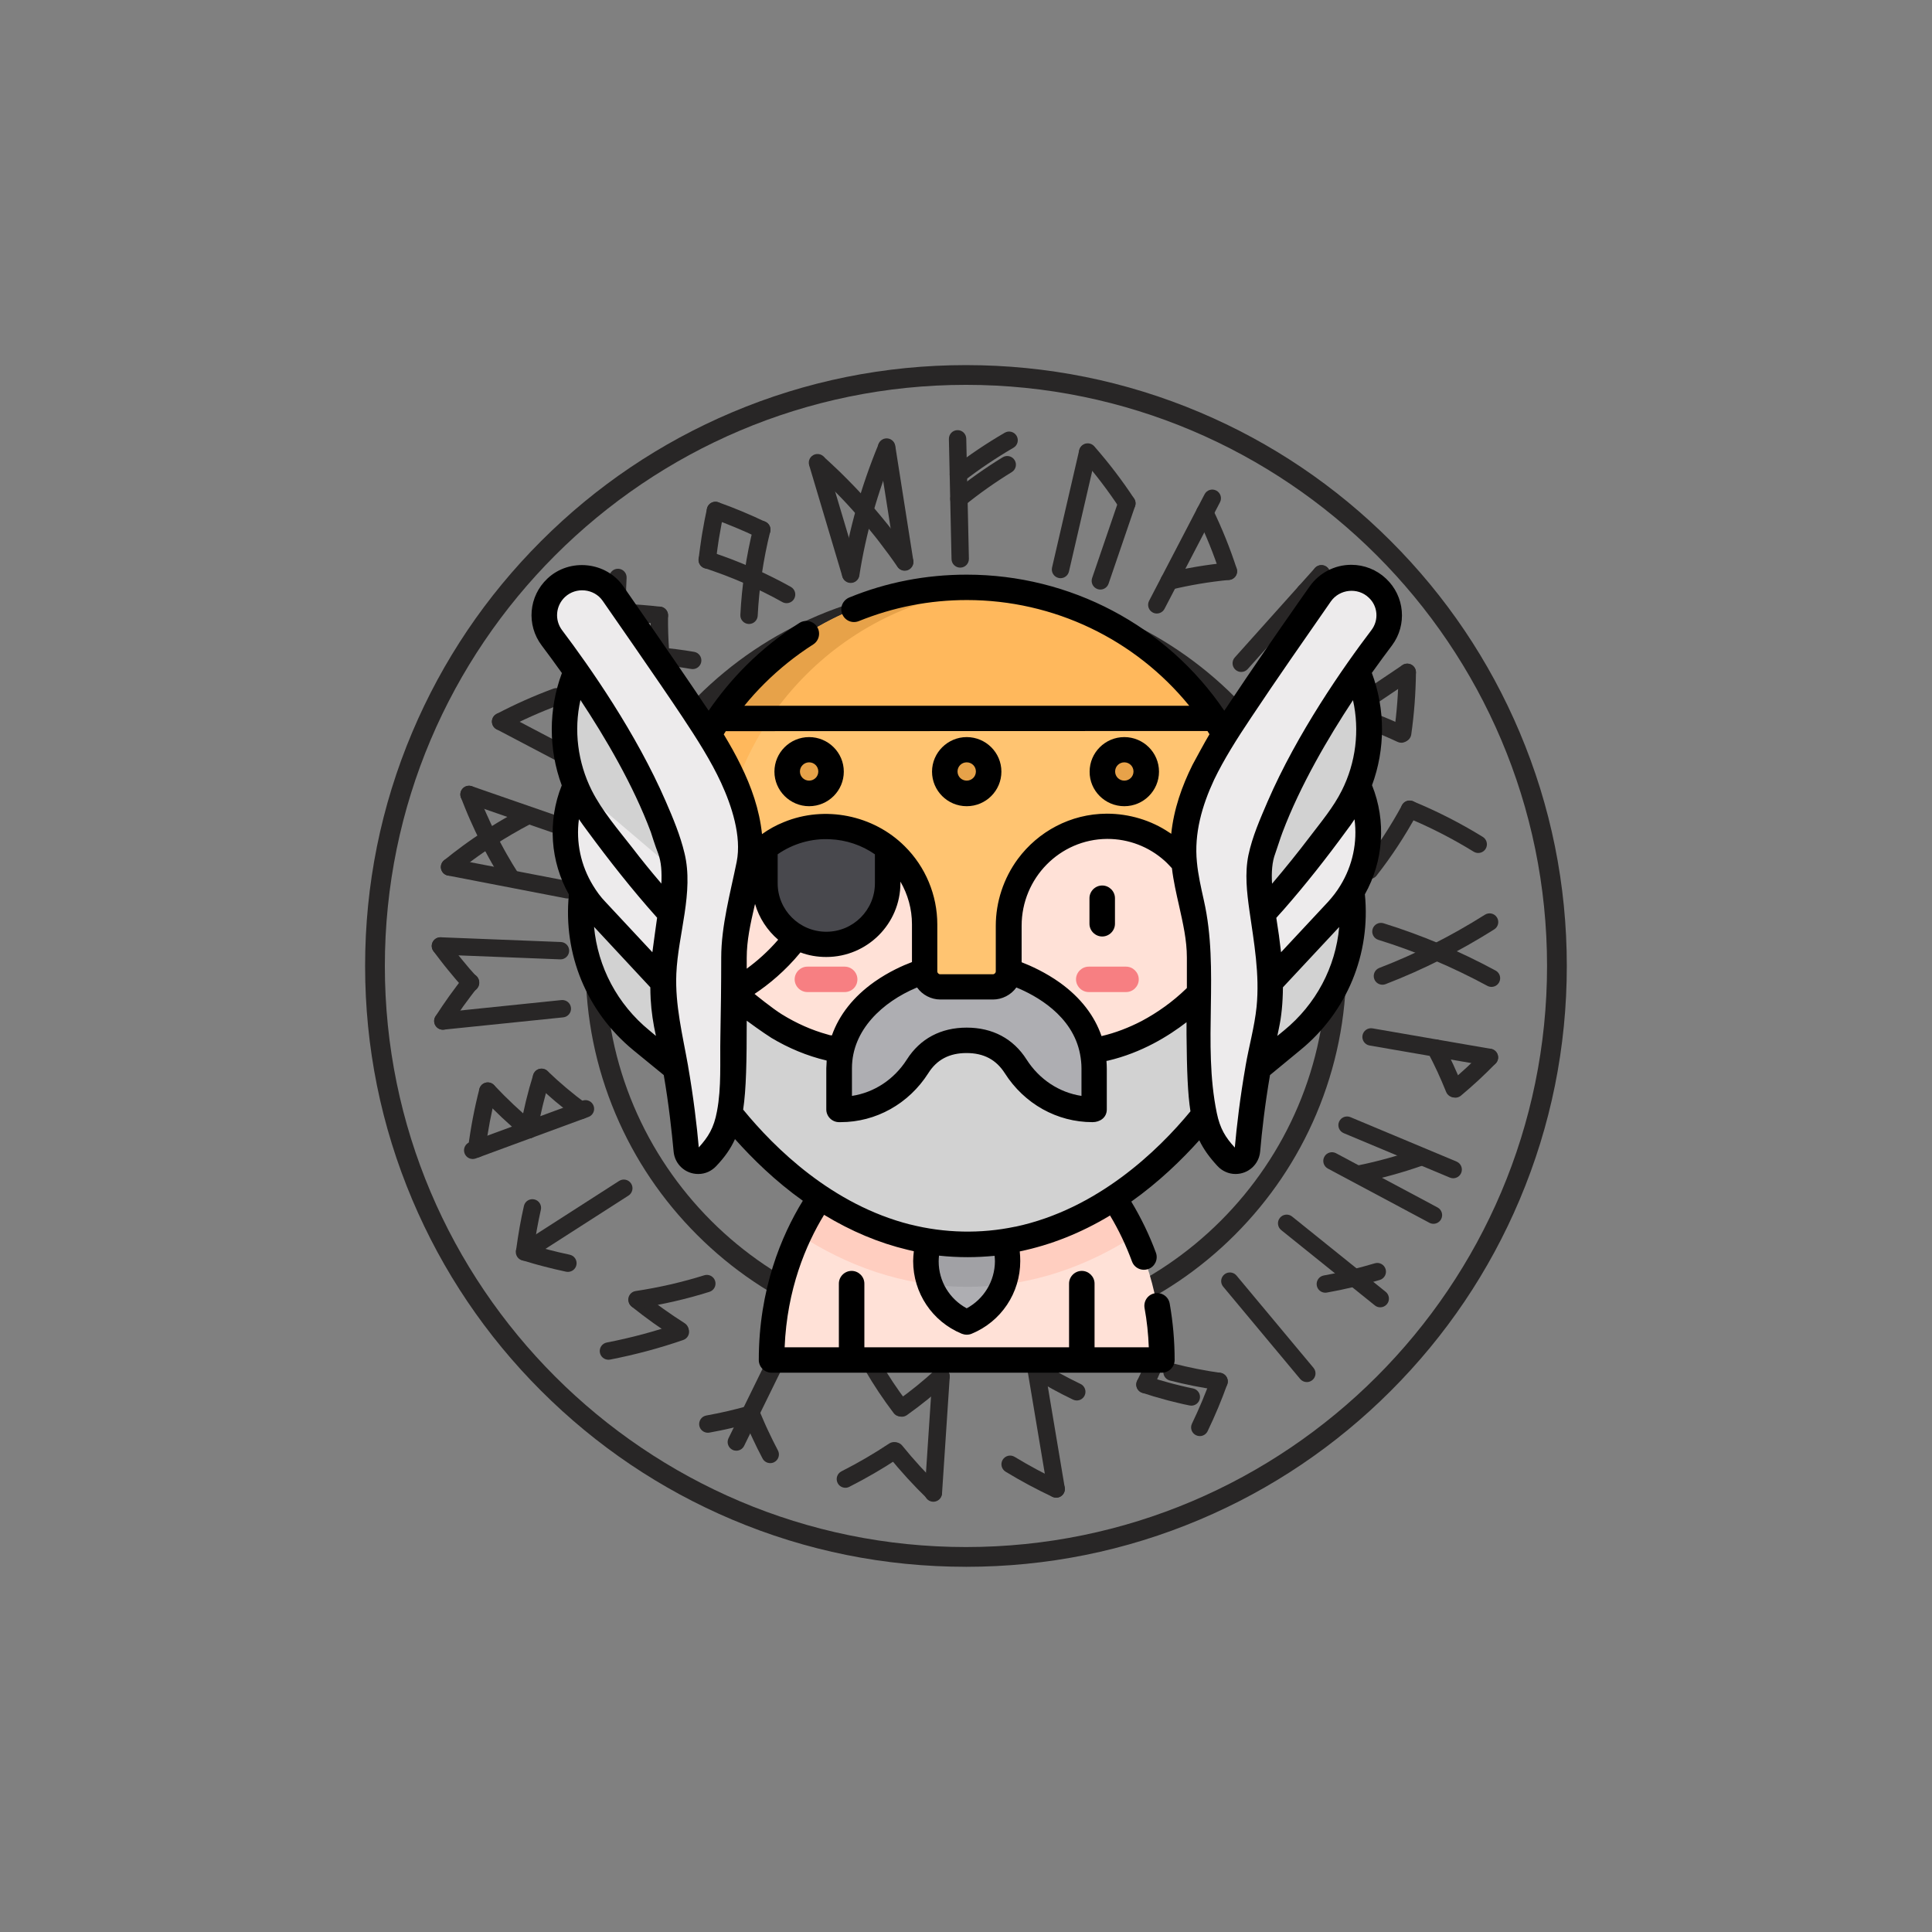 <svg xmlns="http://www.w3.org/2000/svg" xmlns:xlink="http://www.w3.org/1999/xlink" width="500" zoomAndPan="magnify" viewBox="0 0 375 375" height="500" preserveAspectRatio="xMidYMid meet" version="1.0"><rect x="0" y="0" width="375" height="375" fill="#808080" stroke="none"/><defs><clipPath id="fcbbeca427"><path d="M 70.867 70.867 L 304.117 70.867 L 304.117 304.117 L 70.867 304.117 Z M 70.867 70.867 " clip-rule="nonzero"/></clipPath><clipPath id="022a3f40b1"><path d="M 103 109 L 273 109 L 273 266.469 L 103 266.469 Z M 103 109 " clip-rule="nonzero"/></clipPath></defs><path fill="#282626" d="M 187.492 261.301 C 177.527 261.301 167.859 259.352 158.758 255.5 C 149.969 251.781 142.074 246.461 135.297 239.684 C 128.52 232.902 123.195 225.012 119.48 216.223 C 115.629 207.121 113.676 197.453 113.676 187.488 C 113.676 177.523 115.629 167.859 119.48 158.758 C 123.195 149.969 128.52 142.074 135.297 135.297 C 142.074 128.516 149.969 123.195 158.758 119.477 C 167.859 115.629 177.527 113.676 187.492 113.676 C 197.453 113.676 207.121 115.629 216.223 119.477 C 225.012 123.195 232.906 128.516 239.684 135.297 C 246.461 142.074 251.785 149.965 255.504 158.758 C 259.352 167.859 261.305 177.523 261.305 187.488 C 261.305 197.453 259.352 207.121 255.504 216.223 C 251.785 225.012 246.461 232.902 239.684 239.684 C 232.906 246.461 225.012 251.781 216.223 255.5 C 207.121 259.352 197.453 261.301 187.492 261.301 Z M 187.492 117.508 C 148.902 117.508 117.512 148.902 117.512 187.488 C 117.512 226.074 148.902 257.469 187.492 257.469 C 226.078 257.469 257.469 226.078 257.469 187.488 C 257.469 148.902 226.078 117.508 187.492 117.508 Z M 187.492 117.508 " fill-opacity="1" fill-rule="nonzero"/><g clip-path="url(#fcbbeca427)"><path fill="#282626" d="M 187.492 304.113 C 171.746 304.113 156.473 301.031 142.094 294.949 C 128.207 289.074 115.734 280.664 105.023 269.953 C 94.312 259.246 85.906 246.773 80.031 232.883 C 73.949 218.508 70.867 203.234 70.867 187.492 C 70.867 171.746 73.949 156.473 80.031 142.094 C 85.906 128.207 94.316 115.734 105.027 105.023 C 115.734 94.312 128.207 85.906 142.098 80.031 C 156.473 73.949 171.746 70.867 187.492 70.867 C 203.234 70.867 218.508 73.949 232.887 80.031 C 246.773 85.906 259.246 94.316 269.957 105.027 C 280.668 115.734 289.074 128.207 294.949 142.098 C 301.031 156.477 304.117 171.75 304.117 187.492 C 304.117 203.234 301.031 218.508 294.949 232.887 C 289.074 246.777 280.668 259.246 269.957 269.957 C 259.246 280.668 246.773 289.078 232.887 294.949 C 218.508 301.031 203.234 304.117 187.492 304.117 Z M 187.492 74.699 C 125.297 74.699 74.699 125.297 74.699 187.492 C 74.699 249.684 125.297 300.281 187.492 300.281 C 249.684 300.281 300.281 249.684 300.281 187.492 C 300.281 125.297 249.684 74.699 187.492 74.699 Z M 187.492 74.699 " fill-opacity="1" fill-rule="nonzero"/></g><path fill="#282626" d="M 165.105 113.078 C 164.379 113.078 163.711 112.605 163.492 111.875 L 157.055 90.289 C 156.789 89.398 157.297 88.461 158.188 88.191 C 159.082 87.926 160.02 88.434 160.285 89.328 L 166.723 110.91 C 166.988 111.805 166.48 112.742 165.59 113.008 C 165.43 113.055 165.266 113.078 165.105 113.078 Z M 165.105 113.078 " fill-opacity="1" fill-rule="nonzero"/><path fill="#282626" d="M 175.609 110.781 C 175.074 110.781 174.543 110.523 174.215 110.043 C 173.133 108.457 171.941 106.828 170.574 105.062 L 170.098 104.449 L 169.613 103.844 C 169.297 103.449 168.965 103.043 168.629 102.637 C 168.297 102.234 167.957 101.828 167.621 101.434 L 167.113 100.836 L 166.594 100.246 C 165.906 99.465 165.195 98.676 164.477 97.902 L 163.934 97.32 L 163.387 96.746 C 163.023 96.371 162.648 95.984 162.277 95.609 C 161.902 95.23 161.52 94.848 161.141 94.473 L 160.566 93.91 L 159.988 93.355 C 159.219 92.625 158.422 91.887 157.617 91.16 C 156.926 90.535 156.875 89.469 157.496 88.777 C 158.121 88.086 159.188 88.035 159.879 88.66 C 160.703 89.402 161.52 90.164 162.316 90.918 L 162.906 91.484 C 162.906 91.484 162.918 91.492 162.922 91.496 L 163.504 92.07 C 163.898 92.457 164.289 92.848 164.672 93.238 C 165.055 93.625 165.441 94.02 165.816 94.41 L 166.375 94.996 C 166.375 94.996 166.387 95.008 166.391 95.012 L 166.941 95.602 C 167.684 96.402 168.418 97.215 169.125 98.02 L 169.652 98.621 C 169.652 98.621 169.664 98.633 169.668 98.637 L 170.188 99.246 C 170.535 99.66 170.887 100.078 171.227 100.488 C 171.57 100.906 171.914 101.324 172.242 101.734 L 172.734 102.355 C 172.734 102.355 172.742 102.363 172.746 102.367 L 173.234 102.992 C 174.645 104.816 175.875 106.5 176.996 108.141 C 177.523 108.91 177.324 109.961 176.555 110.484 C 176.266 110.684 175.934 110.777 175.605 110.777 Z M 175.609 110.781 " fill-opacity="1" fill-rule="nonzero"/><path fill="#282626" d="M 175.598 110.707 C 174.781 110.707 174.062 110.113 173.934 109.281 L 170.434 87.035 C 170.289 86.113 170.918 85.25 171.84 85.105 C 172.758 84.965 173.621 85.59 173.766 86.512 L 177.266 108.758 C 177.41 109.68 176.781 110.543 175.859 110.688 C 175.77 110.699 175.684 110.707 175.598 110.707 Z M 175.598 110.707 " fill-opacity="1" fill-rule="nonzero"/><path fill="#282626" d="M 165.133 113.148 C 165.043 113.148 164.957 113.145 164.867 113.129 C 163.949 112.984 163.32 112.125 163.461 111.203 C 164.777 102.789 167.148 94.395 170.512 86.25 C 170.867 85.391 171.852 84.98 172.715 85.336 C 173.574 85.691 173.984 86.68 173.629 87.539 C 170.367 95.438 168.066 103.57 166.797 111.723 C 166.664 112.555 165.949 113.148 165.133 113.148 Z M 165.133 113.148 " fill-opacity="1" fill-rule="nonzero"/><path fill="#282626" d="M 117.809 152.602 C 117.543 152.602 117.273 152.539 117.023 152.406 L 96.383 141.555 C 95.562 141.121 95.242 140.102 95.676 139.277 C 96.109 138.453 97.129 138.137 97.953 138.566 L 118.594 149.422 C 119.418 149.855 119.734 150.875 119.301 151.699 C 119 152.273 118.414 152.602 117.809 152.602 Z M 117.809 152.602 " fill-opacity="1" fill-rule="nonzero"/><path fill="#282626" d="M 97.172 141.75 C 96.562 141.75 95.977 141.422 95.676 140.844 C 95.242 140.02 95.562 139.004 96.387 138.57 C 99.984 136.684 103.699 135.031 107.43 133.656 C 108.301 133.336 109.273 133.781 109.594 134.656 C 109.914 135.527 109.469 136.5 108.594 136.82 C 105 138.145 101.422 139.738 97.953 141.555 C 97.703 141.688 97.438 141.75 97.172 141.75 Z M 97.172 141.75 " fill-opacity="1" fill-rule="nonzero"/><path fill="#282626" d="M 85.953 199.863 C 85.098 199.863 84.367 199.215 84.277 198.348 C 84.18 197.422 84.855 196.594 85.781 196.5 L 108.977 194.113 C 109.906 194.02 110.734 194.691 110.828 195.617 C 110.922 196.543 110.25 197.371 109.324 197.469 L 86.125 199.852 C 86.066 199.859 86.008 199.863 85.949 199.863 Z M 85.953 199.863 " fill-opacity="1" fill-rule="nonzero"/><path fill="#282626" d="M 85.953 199.863 C 85.645 199.863 85.332 199.777 85.051 199.602 C 84.266 199.102 84.031 198.062 84.527 197.273 C 85.375 195.938 86.27 194.652 87.188 193.348 C 87.191 193.34 87.195 193.336 87.199 193.332 C 87.699 192.637 88.203 191.961 88.586 191.449 L 88.68 191.32 C 88.883 191.051 89.086 190.785 89.289 190.52 C 89.293 190.516 89.297 190.508 89.301 190.504 L 90.008 189.609 C 90.586 188.879 91.648 188.754 92.379 189.332 C 93.109 189.91 93.23 190.969 92.656 191.699 L 91.953 192.59 C 91.758 192.84 91.566 193.094 91.375 193.348 L 91.281 193.473 C 90.91 193.969 90.422 194.625 89.938 195.293 C 89.047 196.562 88.184 197.809 87.375 199.078 C 87.055 199.586 86.508 199.863 85.949 199.863 Z M 85.953 199.863 " fill-opacity="1" fill-rule="nonzero"/><path fill="#282626" d="M 108.789 186.215 C 108.77 186.215 108.746 186.215 108.723 186.211 L 85.422 185.297 C 84.492 185.258 83.766 184.477 83.801 183.543 C 83.84 182.613 84.621 181.891 85.555 181.926 L 108.855 182.844 C 109.785 182.879 110.512 183.664 110.473 184.594 C 110.438 185.5 109.691 186.215 108.789 186.215 Z M 108.789 186.215 " fill-opacity="1" fill-rule="nonzero"/><path fill="#282626" d="M 91.34 192.469 C 90.875 192.469 90.414 192.281 90.082 191.91 C 89.621 191.395 89.074 190.785 88.547 190.176 C 88.543 190.172 88.539 190.168 88.535 190.164 C 88.035 189.574 87.535 188.973 87.047 188.375 C 86.535 187.762 86.043 187.129 85.57 186.52 L 84.492 185.105 C 84.484 185.098 84.48 185.09 84.473 185.082 L 84.125 184.609 C 83.578 183.855 83.742 182.801 84.492 182.254 C 85.242 181.703 86.297 181.867 86.848 182.617 L 87.188 183.078 L 87.531 183.535 L 88.242 184.461 C 88.715 185.07 89.164 185.652 89.645 186.227 C 90.129 186.816 90.617 187.402 91.102 187.977 C 91.609 188.566 92.117 189.133 92.594 189.66 C 93.215 190.352 93.156 191.418 92.465 192.043 C 92.145 192.328 91.742 192.473 91.34 192.473 Z M 91.34 192.469 " fill-opacity="1" fill-rule="nonzero"/><path fill="#282626" d="M 110.156 174.398 C 110.051 174.398 109.945 174.387 109.836 174.367 L 86.938 169.945 C 86.023 169.77 85.426 168.887 85.602 167.973 C 85.777 167.059 86.66 166.461 87.578 166.637 L 110.473 171.055 C 111.387 171.234 111.984 172.117 111.809 173.031 C 111.652 173.836 110.949 174.398 110.156 174.398 Z M 110.156 174.398 " fill-opacity="1" fill-rule="nonzero"/><path fill="#282626" d="M 87.258 169.977 C 86.766 169.977 86.277 169.762 85.945 169.348 C 85.359 168.625 85.473 167.562 86.199 166.977 C 86.805 166.488 87.422 166 88.031 165.523 C 88.035 165.52 88.039 165.52 88.043 165.516 C 88.59 165.098 89.18 164.656 89.906 164.117 L 90.062 164.004 C 90.324 163.812 90.586 163.621 90.848 163.434 C 90.852 163.43 90.855 163.426 90.863 163.426 L 91.969 162.652 C 92.531 162.266 93.113 161.863 93.703 161.48 C 94.34 161.062 94.98 160.652 95.613 160.258 L 96.086 159.965 C 96.094 159.957 96.102 159.953 96.109 159.949 L 96.586 159.66 L 97.547 159.09 C 98.844 158.316 100.188 157.598 101.441 156.93 C 102.266 156.492 103.285 156.809 103.723 157.629 C 104.16 158.453 103.844 159.473 103.023 159.91 C 101.805 160.555 100.508 161.254 99.273 161.988 L 97.863 162.832 L 97.402 163.117 C 96.789 163.5 96.164 163.902 95.543 164.305 C 94.992 164.664 94.453 165.035 93.883 165.43 L 93.715 165.543 L 92.797 166.184 C 92.551 166.363 92.301 166.543 92.055 166.723 L 91.902 166.836 C 91.199 167.355 90.625 167.785 90.098 168.188 C 89.504 168.648 88.906 169.125 88.316 169.602 C 88.004 169.852 87.629 169.973 87.258 169.977 Z M 87.258 169.977 " fill-opacity="1" fill-rule="nonzero"/><path fill="#282626" d="M 113.07 163.527 C 112.887 163.527 112.699 163.496 112.516 163.434 L 90.484 155.793 C 89.605 155.488 89.137 154.527 89.445 153.648 C 89.75 152.77 90.711 152.305 91.59 152.605 L 113.621 160.246 C 114.504 160.551 114.969 161.512 114.664 162.391 C 114.422 163.09 113.77 163.527 113.07 163.527 Z M 113.07 163.527 " fill-opacity="1" fill-rule="nonzero"/><path fill="#282626" d="M 99.184 172.109 C 98.625 172.109 98.078 171.832 97.758 171.324 C 97.395 170.754 96.977 170.09 96.57 169.422 C 96.184 168.773 95.805 168.121 95.43 167.469 C 95.07 166.852 94.73 166.219 94.402 165.605 L 94.203 165.234 C 93.887 164.641 93.562 164.023 93.254 163.402 C 92.918 162.727 92.578 162.031 92.246 161.332 C 91.914 160.629 91.598 159.922 91.273 159.199 L 90.805 158.125 C 90.801 158.113 90.797 158.105 90.793 158.094 L 90.273 156.84 C 90.004 156.176 89.723 155.488 89.461 154.797 C 89.133 153.922 89.57 152.949 90.441 152.621 C 91.312 152.293 92.285 152.73 92.617 153.602 C 92.863 154.254 93.137 154.922 93.398 155.57 L 93.469 155.738 L 93.902 156.785 L 94.363 157.836 C 94.684 158.559 94.98 159.219 95.293 159.887 C 95.613 160.559 95.945 161.242 96.277 161.906 C 96.566 162.488 96.879 163.078 97.184 163.648 L 97.375 164.008 C 97.707 164.621 98.016 165.203 98.352 165.781 C 98.723 166.426 99.094 167.062 99.465 167.684 C 99.844 168.312 100.254 168.957 100.609 169.516 C 101.105 170.301 100.875 171.344 100.086 171.844 C 99.809 172.02 99.496 172.105 99.188 172.105 Z M 99.184 172.109 " fill-opacity="1" fill-rule="nonzero"/><path fill="#282626" d="M 268.328 191.133 C 267.652 191.133 267.012 190.723 266.754 190.055 C 266.418 189.184 266.852 188.211 267.723 187.875 C 274.75 185.172 281.648 181.695 288.227 177.543 C 289.016 177.047 290.059 177.281 290.555 178.07 C 291.051 178.855 290.816 179.898 290.027 180.395 C 283.262 184.664 276.168 188.238 268.934 191.023 C 268.734 191.102 268.531 191.137 268.328 191.137 Z M 268.328 191.133 " fill-opacity="1" fill-rule="nonzero"/><path fill="#282626" d="M 289.492 191.555 C 289.223 191.555 288.945 191.488 288.691 191.352 C 281.895 187.672 274.777 184.668 267.539 182.426 C 266.648 182.148 266.152 181.207 266.426 180.316 C 266.703 179.426 267.648 178.93 268.535 179.203 C 275.984 181.516 283.305 184.602 290.297 188.387 C 291.117 188.828 291.422 189.852 290.977 190.672 C 290.672 191.234 290.094 191.555 289.492 191.555 Z M 289.492 191.555 " fill-opacity="1" fill-rule="nonzero"/><path fill="#282626" d="M 289.102 206.926 C 289.004 206.926 288.91 206.918 288.812 206.902 L 265.832 202.93 C 264.914 202.77 264.301 201.898 264.457 200.98 C 264.617 200.062 265.488 199.445 266.406 199.605 L 289.387 203.578 C 290.305 203.738 290.918 204.609 290.762 205.527 C 290.621 206.348 289.906 206.926 289.102 206.926 Z M 289.102 206.926 " fill-opacity="1" fill-rule="nonzero"/><path fill="#282626" d="M 282.484 213.059 C 282 213.059 281.516 212.848 281.184 212.445 C 280.59 211.727 280.691 210.664 281.41 210.07 C 282.527 209.145 283.605 208.176 284.699 207.18 C 285.684 206.25 286.82 205.168 287.887 204.07 C 288.535 203.398 289.602 203.379 290.27 204.027 C 290.941 204.676 290.961 205.742 290.312 206.414 C 289.191 207.57 288.016 208.688 287 209.645 C 286.992 209.652 286.984 209.656 286.98 209.664 C 285.852 210.691 284.738 211.695 283.559 212.672 C 283.242 212.93 282.863 213.059 282.484 213.059 Z M 282.484 213.059 " fill-opacity="1" fill-rule="nonzero"/><path fill="#282626" d="M 282.262 213.004 C 281.59 213.004 280.957 212.598 280.691 211.934 C 280.164 210.598 279.562 209.258 278.996 208 C 278.418 206.781 277.801 205.488 277.121 204.219 C 276.684 203.398 276.992 202.379 277.812 201.938 C 278.637 201.5 279.656 201.809 280.094 202.633 C 280.812 203.973 281.453 205.312 282.047 206.57 C 282.051 206.578 282.055 206.586 282.059 206.594 C 282.648 207.895 283.27 209.281 283.828 210.695 C 284.172 211.559 283.746 212.539 282.879 212.883 C 282.676 212.961 282.465 213 282.262 213 Z M 282.262 213.004 " fill-opacity="1" fill-rule="nonzero"/><path fill="#282626" d="M 149.504 283.992 C 148.895 283.992 148.309 283.664 148.008 283.09 C 147.676 282.449 147.344 281.805 147.02 281.164 C 147.016 281.156 147.016 281.152 147.012 281.148 C 146.715 280.539 146.406 279.902 146.078 279.203 L 145.633 278.242 C 145.625 278.23 145.621 278.223 145.617 278.211 L 145.191 277.246 C 144.906 276.598 144.625 275.945 144.355 275.297 C 143.992 274.441 144.395 273.449 145.254 273.09 C 146.113 272.73 147.102 273.133 147.461 273.992 C 147.727 274.625 148 275.262 148.277 275.887 L 148.691 276.832 L 149.133 277.773 C 149.449 278.449 149.746 279.066 150.035 279.652 C 150.348 280.277 150.672 280.906 150.996 281.527 C 151.43 282.352 151.109 283.371 150.281 283.801 C 150.031 283.934 149.766 283.992 149.504 283.992 Z M 149.504 283.992 " fill-opacity="1" fill-rule="nonzero"/><path fill="#282626" d="M 137.391 278.094 C 136.598 278.094 135.887 277.531 135.734 276.719 C 135.566 275.801 136.168 274.922 137.086 274.75 C 137.781 274.621 138.48 274.484 139.164 274.348 C 139.508 274.281 139.852 274.203 140.172 274.133 L 141.203 273.902 C 142.578 273.594 143.938 273.23 145.199 272.887 C 146.098 272.641 147.027 273.168 147.273 274.07 C 147.516 274.969 146.988 275.895 146.09 276.141 C 144.785 276.496 143.383 276.871 141.941 277.191 L 140.91 277.426 C 140.562 277.504 140.195 277.582 139.82 277.656 C 139.129 277.797 138.414 277.934 137.703 278.066 C 137.598 278.086 137.492 278.098 137.391 278.098 Z M 137.391 278.094 " fill-opacity="1" fill-rule="nonzero"/><path fill="#282626" d="M 142.918 281.582 C 142.672 281.582 142.418 281.527 142.18 281.41 C 141.344 281 140.996 279.992 141.406 279.156 L 151.672 258.215 C 152.082 257.379 153.09 257.035 153.926 257.445 C 154.762 257.855 155.109 258.863 154.699 259.699 L 144.434 280.641 C 144.141 281.238 143.543 281.582 142.918 281.582 Z M 142.918 281.582 " fill-opacity="1" fill-rule="nonzero"/><path fill="#282626" d="M 205 290.695 C 204.191 290.695 203.477 290.113 203.34 289.289 L 199.488 266.289 C 199.336 265.371 199.953 264.504 200.871 264.348 C 201.793 264.195 202.66 264.816 202.812 265.734 L 206.668 288.734 C 206.82 289.652 206.199 290.52 205.281 290.676 C 205.188 290.691 205.094 290.695 205 290.695 Z M 205 290.695 " fill-opacity="1" fill-rule="nonzero"/><path fill="#282626" d="M 205.004 290.695 C 204.762 290.695 204.52 290.645 204.285 290.539 C 201.191 289.086 198.129 287.445 195.188 285.656 C 194.391 285.172 194.137 284.137 194.621 283.34 C 195.102 282.543 196.141 282.289 196.938 282.773 C 199.777 284.5 202.734 286.086 205.719 287.484 C 206.562 287.879 206.926 288.883 206.531 289.727 C 206.242 290.34 205.637 290.699 205.004 290.699 Z M 205.004 290.695 " fill-opacity="1" fill-rule="nonzero"/><path fill="#282626" d="M 209.004 271.832 C 208.758 271.832 208.512 271.781 208.277 271.668 C 205.504 270.34 202.793 268.852 200.223 267.234 C 199.434 266.742 199.195 265.699 199.688 264.91 C 200.184 264.121 201.223 263.883 202.012 264.379 C 204.48 265.922 207.074 267.352 209.73 268.625 C 210.574 269.027 210.926 270.035 210.523 270.875 C 210.234 271.48 209.633 271.832 209.004 271.832 Z M 209.004 271.832 " fill-opacity="1" fill-rule="nonzero"/><path fill="#282626" d="M 181.168 291.375 C 180.746 291.375 180.32 291.219 179.992 290.902 C 177.34 288.336 174.812 285.574 172.488 282.699 C 171.902 281.973 172.016 280.91 172.738 280.328 C 173.465 279.742 174.527 279.855 175.109 280.578 C 177.352 283.348 179.781 286.008 182.336 288.477 C 183.008 289.125 183.023 290.191 182.379 290.863 C 182.047 291.207 181.605 291.375 181.164 291.375 Z M 181.168 291.375 " fill-opacity="1" fill-rule="nonzero"/><path fill="#282626" d="M 164.09 288.777 C 163.473 288.777 162.879 288.438 162.582 287.852 C 162.164 287.02 162.496 286.004 163.324 285.586 C 166.539 283.957 169.652 282.145 172.582 280.191 C 173.359 279.676 174.402 279.887 174.922 280.66 C 175.438 281.438 175.227 282.484 174.453 283 C 171.41 285.023 168.18 286.906 164.848 288.594 C 164.602 288.719 164.344 288.777 164.086 288.777 Z M 164.09 288.777 " fill-opacity="1" fill-rule="nonzero"/><path fill="#282626" d="M 175.062 274.984 C 174.535 274.984 174.016 274.738 173.684 274.273 C 173.145 273.516 173.324 272.465 174.082 271.922 C 176.734 270.035 179.234 268.012 181.516 265.91 C 182.195 265.277 183.266 265.316 183.895 266.004 C 184.527 266.688 184.484 267.754 183.801 268.387 C 181.418 270.586 178.805 272.703 176.035 274.672 C 175.738 274.883 175.398 274.984 175.059 274.984 Z M 175.062 274.984 " fill-opacity="1" fill-rule="nonzero"/><path fill="#282626" d="M 174.805 274.945 C 174.293 274.945 173.789 274.715 173.461 274.281 C 171.43 271.605 169.566 268.812 167.922 265.973 C 167.453 265.168 167.73 264.137 168.535 263.668 C 169.34 263.199 170.371 263.477 170.84 264.281 C 172.414 267 174.199 269.68 176.145 272.242 C 176.707 272.984 176.562 274.039 175.82 274.605 C 175.516 274.836 175.16 274.949 174.805 274.949 Z M 174.805 274.945 " fill-opacity="1" fill-rule="nonzero"/><path fill="#282626" d="M 181.16 291.488 C 181.125 291.488 181.086 291.488 181.051 291.484 C 180.121 291.426 179.418 290.621 179.477 289.691 L 180.973 267.078 C 181.035 266.148 181.836 265.445 182.766 265.508 C 183.695 265.57 184.398 266.371 184.34 267.301 L 182.844 289.914 C 182.785 290.805 182.043 291.488 181.16 291.488 Z M 181.16 291.488 " fill-opacity="1" fill-rule="nonzero"/><path fill="#282626" d="M 131.98 259.934 C 131.672 259.934 131.359 259.848 131.078 259.672 C 128.18 257.832 125.348 255.812 122.664 253.66 C 121.938 253.078 121.82 252.02 122.402 251.293 C 122.984 250.566 124.047 250.449 124.773 251.031 C 127.359 253.102 130.09 255.051 132.883 256.824 C 133.672 257.32 133.902 258.363 133.406 259.152 C 133.086 259.656 132.539 259.934 131.98 259.934 Z M 131.98 259.934 " fill-opacity="1" fill-rule="nonzero"/><path fill="#282626" d="M 118.094 263.922 C 117.305 263.922 116.598 263.363 116.441 262.559 C 116.266 261.641 116.863 260.758 117.777 260.582 C 122.5 259.664 127.121 258.426 131.516 256.902 C 132.395 256.598 133.355 257.062 133.66 257.941 C 133.969 258.824 133.5 259.785 132.621 260.09 C 128.074 261.664 123.297 262.945 118.418 263.895 C 118.309 263.914 118.203 263.922 118.094 263.922 Z M 118.094 263.922 " fill-opacity="1" fill-rule="nonzero"/><path fill="#282626" d="M 123.625 253.941 C 122.805 253.941 122.086 253.344 121.961 252.508 C 121.824 251.586 122.457 250.727 123.375 250.59 C 127.93 249.902 132.41 248.875 136.691 247.531 C 137.578 247.25 138.523 247.746 138.805 248.633 C 139.082 249.523 138.59 250.469 137.699 250.746 C 133.254 252.145 128.605 253.215 123.879 253.922 C 123.793 253.938 123.711 253.941 123.625 253.941 Z M 123.625 253.941 " fill-opacity="1" fill-rule="nonzero"/><path fill="#282626" d="M 120.332 128.727 C 119.48 128.727 118.75 128.086 118.656 127.223 C 118.109 122.207 117.977 117.082 118.258 111.984 C 118.309 111.055 119.105 110.344 120.035 110.395 C 120.965 110.445 121.676 111.242 121.625 112.172 C 121.352 117.086 121.484 122.023 122.012 126.855 C 122.109 127.781 121.441 128.613 120.516 128.715 C 120.453 128.723 120.395 128.727 120.332 128.727 Z M 120.332 128.727 " fill-opacity="1" fill-rule="nonzero"/><path fill="#282626" d="M 134.453 129.871 C 134.359 129.871 134.262 129.863 134.168 129.848 C 129.734 129.09 125.094 128.703 120.371 128.703 C 120.352 128.703 120.324 128.703 120.309 128.703 C 119.379 128.703 118.625 127.949 118.625 127.02 C 118.625 126.09 119.379 125.332 120.309 125.332 L 120.371 125.332 C 125.281 125.332 130.113 125.73 134.734 126.523 C 135.652 126.68 136.27 127.551 136.113 128.469 C 135.973 129.289 135.258 129.871 134.453 129.871 Z M 134.453 129.871 " fill-opacity="1" fill-rule="nonzero"/><path fill="#282626" d="M 128 121.129 C 127.934 121.129 127.867 121.125 127.801 121.117 C 123.023 120.551 118.082 120.379 113.117 120.602 C 112.188 120.641 111.402 119.922 111.359 118.992 C 111.316 118.062 112.035 117.273 112.969 117.23 C 118.113 117 123.238 117.18 128.195 117.766 C 129.121 117.875 129.781 118.715 129.672 119.637 C 129.57 120.496 128.844 121.125 128 121.125 Z M 128 121.129 " fill-opacity="1" fill-rule="nonzero"/><path fill="#282626" d="M 129.016 135.258 C 128.203 135.258 127.484 134.664 127.352 133.836 C 126.602 129.148 126.246 124.289 126.293 119.402 C 126.301 118.477 127.055 117.734 127.977 117.734 C 127.984 117.734 127.988 117.734 127.996 117.734 C 128.926 117.742 129.672 118.504 129.664 119.438 C 129.617 124.133 129.961 128.801 130.684 133.305 C 130.828 134.223 130.203 135.09 129.285 135.234 C 129.195 135.25 129.105 135.258 129.016 135.258 Z M 129.016 135.258 " fill-opacity="1" fill-rule="nonzero"/><path fill="#282626" d="M 137.285 110.383 C 137.223 110.383 137.164 110.379 137.102 110.371 C 136.176 110.273 135.508 109.441 135.605 108.516 L 135.676 107.887 C 135.676 107.879 135.676 107.871 135.68 107.863 L 135.754 107.27 C 135.754 107.27 135.754 107.262 135.754 107.258 L 135.914 106.066 C 135.914 106.066 135.914 106.055 135.918 106.051 L 136.18 104.238 C 136.18 104.23 136.184 104.223 136.184 104.215 L 136.281 103.617 C 136.605 101.703 136.902 100.148 137.223 98.711 C 137.426 97.801 138.328 97.227 139.234 97.43 C 140.145 97.633 140.719 98.531 140.516 99.441 C 140.211 100.82 139.922 102.324 139.609 104.172 L 139.512 104.75 L 139.422 105.34 L 139.254 106.52 L 139.023 108.27 L 138.957 108.875 C 138.863 109.742 138.133 110.379 137.281 110.379 Z M 137.285 110.383 " fill-opacity="1" fill-rule="nonzero"/><path fill="#282626" d="M 152.676 117.074 C 152.398 117.074 152.117 117.004 151.855 116.863 C 151.262 116.531 150.664 116.207 150.082 115.895 C 149.488 115.586 148.883 115.277 148.281 114.98 C 147.219 114.445 146.074 113.914 144.559 113.246 C 143.953 112.977 143.363 112.73 142.656 112.441 C 142.016 112.18 141.355 111.922 140.703 111.668 C 140.113 111.445 139.469 111.211 138.742 110.953 L 138.719 110.945 C 138.07 110.715 137.398 110.477 136.746 110.27 C 135.863 109.984 135.371 109.035 135.656 108.148 C 135.938 107.262 136.887 106.773 137.773 107.059 C 138.473 107.281 139.168 107.527 139.844 107.766 L 139.867 107.773 C 140.621 108.039 141.285 108.285 141.91 108.52 C 142.59 108.781 143.266 109.051 143.93 109.32 C 144.566 109.582 145.25 109.863 145.926 110.16 C 147.488 110.852 148.68 111.406 149.785 111.961 C 150.402 112.27 151.031 112.586 151.648 112.906 C 151.652 112.91 151.656 112.914 151.66 112.914 C 152.266 113.234 152.883 113.574 153.5 113.914 C 154.312 114.367 154.605 115.395 154.152 116.207 C 153.844 116.762 153.27 117.074 152.676 117.074 Z M 152.676 117.074 " fill-opacity="1" fill-rule="nonzero"/><path fill="#282626" d="M 147.871 104.512 C 147.621 104.512 147.375 104.457 147.137 104.344 L 147.117 104.332 C 144.168 102.93 141.199 101.695 138.305 100.664 C 137.43 100.352 136.969 99.391 137.281 98.512 C 137.594 97.633 138.559 97.176 139.434 97.488 C 142.438 98.555 145.512 99.836 148.574 101.293 L 148.605 101.309 C 149.441 101.715 149.793 102.723 149.387 103.562 C 149.098 104.164 148.496 104.512 147.867 104.512 Z M 147.871 104.512 " fill-opacity="1" fill-rule="nonzero"/><path fill="#282626" d="M 145.387 121.117 C 145.359 121.117 145.332 121.117 145.301 121.113 C 144.371 121.066 143.652 120.273 143.703 119.344 C 143.988 113.695 144.832 107.992 146.219 102.387 C 146.441 101.484 147.355 100.93 148.258 101.152 C 149.164 101.379 149.715 102.293 149.492 103.195 C 148.156 108.59 147.344 114.082 147.07 119.512 C 147.023 120.414 146.277 121.113 145.387 121.113 Z M 145.387 121.117 " fill-opacity="1" fill-rule="nonzero"/><path fill="#282626" d="M 232.879 278.746 C 232.633 278.746 232.383 278.691 232.145 278.578 C 231.305 278.172 230.953 277.164 231.359 276.328 C 232.746 273.453 233.984 270.5 235.031 267.555 C 235.348 266.676 236.309 266.219 237.188 266.531 C 238.066 266.848 238.523 267.809 238.211 268.688 C 237.117 271.746 235.836 274.809 234.398 277.793 C 234.105 278.395 233.504 278.746 232.879 278.746 Z M 232.879 278.746 " fill-opacity="1" fill-rule="nonzero"/><path fill="#282626" d="M 236.633 269.82 C 236.555 269.82 236.473 269.816 236.391 269.805 C 233.234 269.355 230.098 268.734 227.066 267.957 C 226.164 267.727 225.621 266.805 225.852 265.906 C 226.082 265.004 227 264.457 227.902 264.691 C 230.816 265.438 233.832 266.035 236.867 266.469 C 237.789 266.598 238.43 267.453 238.301 268.375 C 238.18 269.215 237.457 269.824 236.633 269.824 Z M 236.633 269.82 " fill-opacity="1" fill-rule="nonzero"/><path fill="#282626" d="M 231.234 272.836 C 231.121 272.836 231.004 272.824 230.883 272.797 L 229.727 272.555 C 229.715 272.551 229.703 272.547 229.691 272.547 L 228.539 272.273 C 228.539 272.273 228.527 272.27 228.523 272.27 L 226.809 271.848 C 226.801 271.844 226.789 271.84 226.781 271.84 L 226.215 271.688 C 225.461 271.48 224.699 271.266 223.953 271.047 C 223.945 271.047 223.938 271.043 223.93 271.043 C 223.203 270.816 222.457 270.582 221.711 270.34 C 220.824 270.055 220.34 269.102 220.629 268.215 C 220.914 267.332 221.867 266.848 222.75 267.133 C 223.477 267.371 224.203 267.598 224.906 267.816 C 225.629 268.027 226.367 268.234 227.102 268.434 L 227.648 268.582 L 228.195 268.719 L 229.32 268.996 L 230.449 269.262 L 231.586 269.5 C 232.496 269.695 233.078 270.59 232.883 271.5 C 232.715 272.293 232.016 272.836 231.238 272.836 Z M 231.234 272.836 " fill-opacity="1" fill-rule="nonzero"/><path fill="#282626" d="M 222.234 270.438 C 221.988 270.438 221.738 270.383 221.504 270.27 C 220.664 269.863 220.312 268.855 220.719 268.016 C 221.043 267.34 221.363 266.66 221.672 266 C 221.969 265.328 222.266 264.645 222.551 263.969 L 222.762 263.473 L 222.965 262.965 L 223.363 261.945 L 223.75 260.938 L 224.113 259.914 C 224.426 259.035 225.391 258.578 226.27 258.891 C 227.145 259.203 227.602 260.168 227.289 261.047 L 226.918 262.09 C 226.914 262.102 226.91 262.113 226.906 262.125 L 226.512 263.156 C 226.512 263.156 226.508 263.164 226.504 263.172 L 225.887 264.742 C 225.883 264.75 225.879 264.762 225.875 264.77 L 225.66 265.285 C 225.359 265.984 225.055 266.691 224.746 267.383 C 224.742 267.391 224.742 267.398 224.738 267.406 C 224.422 268.09 224.09 268.789 223.754 269.484 C 223.461 270.09 222.859 270.438 222.234 270.438 Z M 222.234 270.438 " fill-opacity="1" fill-rule="nonzero"/><path fill="#282626" d="M 253.656 268.262 C 253.172 268.262 252.691 268.055 252.359 267.656 L 237.422 249.746 C 236.824 249.031 236.918 247.969 237.637 247.375 C 238.352 246.777 239.414 246.871 240.008 247.586 L 254.949 265.496 C 255.547 266.211 255.449 267.273 254.734 267.867 C 254.418 268.133 254.035 268.262 253.656 268.262 Z M 253.656 268.262 " fill-opacity="1" fill-rule="nonzero"/><path fill="#282626" d="M 267.906 253.75 C 267.535 253.75 267.16 253.629 266.852 253.375 L 248.68 238.758 C 247.957 238.172 247.84 237.113 248.426 236.387 C 249.008 235.66 250.07 235.547 250.797 236.129 L 268.965 250.746 C 269.688 251.332 269.805 252.395 269.219 253.117 C 268.887 253.531 268.398 253.75 267.906 253.75 Z M 267.906 253.75 " fill-opacity="1" fill-rule="nonzero"/><path fill="#282626" d="M 257.246 250.914 C 256.445 250.914 255.73 250.34 255.586 249.52 C 255.426 248.602 256.039 247.727 256.953 247.566 C 260.246 246.984 263.574 246.191 266.848 245.207 C 267.738 244.941 268.68 245.445 268.945 246.34 C 269.215 247.23 268.707 248.172 267.816 248.438 C 264.418 249.457 260.961 250.281 257.543 250.887 C 257.441 250.906 257.344 250.914 257.246 250.914 Z M 257.246 250.914 " fill-opacity="1" fill-rule="nonzero"/><path fill="#282626" d="M 282.062 228.699 C 281.844 228.699 281.625 228.656 281.41 228.566 L 260.812 219.945 C 259.953 219.59 259.547 218.598 259.906 217.742 C 260.266 216.883 261.254 216.477 262.113 216.836 L 282.711 225.457 C 283.57 225.816 283.977 226.805 283.617 227.66 C 283.348 228.309 282.719 228.699 282.062 228.699 Z M 282.062 228.699 " fill-opacity="1" fill-rule="nonzero"/><path fill="#282626" d="M 278.23 237.539 C 277.961 237.539 277.688 237.473 277.438 237.34 L 257.738 226.82 C 256.918 226.379 256.609 225.359 257.047 224.539 C 257.484 223.715 258.508 223.406 259.328 223.844 L 279.023 234.363 C 279.848 234.805 280.156 235.824 279.719 236.645 C 279.414 237.215 278.832 237.539 278.227 237.539 Z M 278.23 237.539 " fill-opacity="1" fill-rule="nonzero"/><path fill="#282626" d="M 264.004 229.523 C 263.219 229.523 262.516 228.977 262.352 228.176 C 262.164 227.266 262.754 226.371 263.668 226.188 C 267.414 225.422 271.191 224.379 274.887 223.09 C 275.766 222.781 276.727 223.246 277.035 224.125 C 277.34 225.004 276.879 225.965 276 226.273 C 272.16 227.613 268.238 228.695 264.344 229.492 C 264.23 229.516 264.113 229.523 264.004 229.523 Z M 264.004 229.523 " fill-opacity="1" fill-rule="nonzero"/><path fill="#282626" d="M 186.375 110.176 C 185.461 110.176 184.711 109.445 184.691 108.527 L 184.18 85.215 C 184.16 84.281 184.898 83.512 185.828 83.492 C 186.766 83.469 187.531 84.207 187.551 85.141 L 188.062 108.453 C 188.082 109.387 187.344 110.156 186.414 110.176 C 186.402 110.176 186.387 110.176 186.375 110.176 Z M 186.375 110.176 " fill-opacity="1" fill-rule="nonzero"/><path fill="#282626" d="M 186.02 93.758 C 185.512 93.758 185.016 93.535 184.684 93.105 C 184.113 92.367 184.25 91.309 184.984 90.738 C 188.133 88.305 191.508 86.035 195.02 83.992 C 195.824 83.523 196.855 83.797 197.324 84.602 C 197.793 85.406 197.52 86.438 196.715 86.906 C 193.332 88.875 190.082 91.062 187.047 93.406 C 186.742 93.645 186.379 93.762 186.02 93.762 Z M 186.02 93.758 " fill-opacity="1" fill-rule="nonzero"/><path fill="#282626" d="M 186.121 98.52 C 185.633 98.52 185.145 98.309 184.812 97.898 C 184.227 97.176 184.336 96.113 185.059 95.527 C 188.047 93.094 191.266 90.816 194.625 88.758 C 195.418 88.273 196.457 88.523 196.941 89.316 C 197.43 90.109 197.18 91.148 196.387 91.633 C 193.156 93.613 190.059 95.805 187.184 98.141 C 186.871 98.398 186.496 98.52 186.121 98.52 Z M 186.121 98.52 " fill-opacity="1" fill-rule="nonzero"/><path fill="#282626" d="M 240.926 130.426 C 240.523 130.426 240.121 130.285 239.801 129.996 C 239.105 129.375 239.047 128.309 239.668 127.617 L 255.23 110.246 C 255.852 109.555 256.918 109.496 257.613 110.117 C 258.305 110.738 258.363 111.805 257.742 112.496 L 242.18 129.867 C 241.848 130.238 241.387 130.426 240.926 130.426 Z M 240.926 130.426 " fill-opacity="1" fill-rule="nonzero"/><path fill="#282626" d="M 255.012 127.973 C 254.145 127.973 253.406 127.305 253.332 126.422 C 253.031 122.738 252.469 118.988 251.66 115.277 C 251.465 114.367 252.039 113.469 252.949 113.273 C 253.859 113.074 254.758 113.652 254.957 114.562 C 255.793 118.414 256.379 122.312 256.695 126.145 C 256.77 127.074 256.078 127.887 255.152 127.965 C 255.105 127.969 255.059 127.969 255.012 127.969 Z M 255.012 127.973 " fill-opacity="1" fill-rule="nonzero"/><path fill="#282626" d="M 258.52 124.75 C 257.668 124.75 256.938 124.109 256.844 123.242 C 256.438 119.438 255.766 115.578 254.848 111.77 C 254.629 110.863 255.184 109.953 256.09 109.734 C 256.996 109.516 257.906 110.074 258.125 110.98 C 259.074 114.93 259.773 118.938 260.195 122.887 C 260.297 123.812 259.625 124.641 258.699 124.742 C 258.637 124.746 258.578 124.75 258.52 124.75 Z M 258.52 124.75 " fill-opacity="1" fill-rule="nonzero"/><path fill="#282626" d="M 253.805 145.203 C 253.262 145.203 252.73 144.945 252.406 144.461 C 251.883 143.688 252.09 142.641 252.863 142.121 L 272.207 129.098 C 272.98 128.578 274.027 128.781 274.547 129.555 C 275.066 130.328 274.863 131.375 274.09 131.895 L 254.746 144.918 C 254.457 145.113 254.129 145.203 253.805 145.203 Z M 253.805 145.203 " fill-opacity="1" fill-rule="nonzero"/><path fill="#282626" d="M 259.312 151 C 259.188 151 259.062 150.984 258.934 150.957 C 258.027 150.75 257.457 149.848 257.664 148.938 C 258.43 145.582 258.969 142.09 259.27 138.566 C 259.352 137.637 260.168 136.949 261.094 137.027 C 262.023 137.109 262.711 137.926 262.629 138.852 C 262.316 142.531 261.754 146.18 260.953 149.688 C 260.777 150.469 260.082 151 259.312 151 Z M 259.312 151 " fill-opacity="1" fill-rule="nonzero"/><path fill="#282626" d="M 272.254 144.02 C 272.176 144.02 272.094 144.016 272.016 144.004 C 271.09 143.871 270.453 143.02 270.582 142.098 C 271.125 138.312 271.422 134.402 271.461 130.48 C 271.473 129.555 272.227 128.812 273.148 128.812 C 273.156 128.812 273.16 128.812 273.168 128.812 C 274.098 128.82 274.844 129.582 274.836 130.516 C 274.789 134.586 274.484 138.641 273.922 142.574 C 273.801 143.414 273.082 144.02 272.254 144.02 Z M 272.254 144.02 " fill-opacity="1" fill-rule="nonzero"/><path fill="#282626" d="M 271.984 144.164 C 271.746 144.164 271.5 144.113 271.27 144.004 C 267.895 142.422 264.422 141.066 260.949 139.977 C 260.059 139.699 259.566 138.754 259.844 137.867 C 260.121 136.977 261.066 136.48 261.957 136.762 C 265.574 137.895 269.191 139.305 272.699 140.953 C 273.543 141.348 273.906 142.352 273.512 143.195 C 273.223 143.809 272.617 144.168 271.984 144.168 Z M 271.984 144.164 " fill-opacity="1" fill-rule="nonzero"/><path fill="#282626" d="M 286.922 165.562 C 286.621 165.562 286.316 165.484 286.039 165.312 C 281.805 162.707 277.402 160.461 272.961 158.641 C 272.098 158.289 271.684 157.301 272.039 156.441 C 272.391 155.578 273.375 155.164 274.238 155.52 C 278.852 157.41 283.418 159.738 287.809 162.441 C 288.602 162.93 288.848 163.969 288.359 164.762 C 288.043 165.277 287.488 165.562 286.926 165.562 Z M 286.922 165.562 " fill-opacity="1" fill-rule="nonzero"/><path fill="#282626" d="M 265.844 170.625 C 265.48 170.625 265.113 170.508 264.805 170.266 C 264.07 169.691 263.945 168.629 264.52 167.898 C 267.344 164.305 269.91 160.391 272.145 156.266 C 272.586 155.445 273.609 155.141 274.43 155.586 C 275.25 156.027 275.551 157.055 275.109 157.871 C 272.781 162.164 270.113 166.238 267.172 169.98 C 266.84 170.402 266.344 170.625 265.844 170.625 Z M 265.844 170.625 " fill-opacity="1" fill-rule="nonzero"/><path fill="#282626" d="M 205.848 112.227 C 205.719 112.227 205.594 112.211 205.465 112.18 C 204.559 111.973 203.992 111.066 204.203 110.156 L 209.461 87.438 C 209.668 86.531 210.574 85.965 211.484 86.176 C 212.391 86.387 212.957 87.293 212.746 88.199 L 207.488 110.918 C 207.309 111.699 206.613 112.227 205.848 112.227 Z M 205.848 112.227 " fill-opacity="1" fill-rule="nonzero"/><path fill="#282626" d="M 213.574 114.434 C 213.395 114.434 213.211 114.402 213.031 114.34 C 212.148 114.039 211.68 113.082 211.98 112.199 L 217.125 97.152 C 217.43 96.273 218.387 95.801 219.266 96.105 C 220.148 96.406 220.617 97.363 220.316 98.246 L 215.172 113.293 C 214.93 113.992 214.277 114.434 213.574 114.434 Z M 213.574 114.434 " fill-opacity="1" fill-rule="nonzero"/><path fill="#282626" d="M 218.723 99.387 C 218.176 99.387 217.637 99.117 217.312 98.625 C 215.094 95.246 212.586 91.957 209.855 88.848 C 209.242 88.148 209.312 87.082 210.012 86.469 C 210.711 85.852 211.777 85.922 212.391 86.625 C 215.223 89.852 217.828 93.266 220.133 96.773 C 220.645 97.551 220.426 98.598 219.648 99.109 C 219.363 99.297 219.043 99.387 218.723 99.387 Z M 218.723 99.387 " fill-opacity="1" fill-rule="nonzero"/><path fill="#282626" d="M 224.531 119.082 C 224.27 119.082 224.004 119.02 223.754 118.891 C 222.93 118.461 222.609 117.445 223.039 116.617 L 233.809 95.934 C 234.238 95.109 235.254 94.785 236.082 95.219 C 236.906 95.648 237.227 96.664 236.797 97.492 L 226.031 118.176 C 225.73 118.754 225.141 119.082 224.531 119.082 Z M 224.531 119.082 " fill-opacity="1" fill-rule="nonzero"/><path fill="#282626" d="M 238.434 112.57 C 237.723 112.57 237.062 112.117 236.832 111.402 C 235.613 107.641 234.098 103.883 232.332 100.238 C 231.926 99.398 232.277 98.391 233.113 97.984 C 233.949 97.578 234.961 97.93 235.367 98.766 C 237.203 102.551 238.773 106.453 240.039 110.363 C 240.324 111.25 239.84 112.199 238.953 112.488 C 238.781 112.543 238.605 112.566 238.434 112.566 Z M 238.434 112.57 " fill-opacity="1" fill-rule="nonzero"/><path fill="#282626" d="M 226.918 114.5 C 226.16 114.5 225.469 113.98 225.281 113.211 C 225.062 112.305 225.617 111.395 226.52 111.176 C 230.32 110.25 234.273 109.59 238.273 109.207 C 239.203 109.117 240.023 109.797 240.113 110.723 C 240.203 111.648 239.523 112.473 238.594 112.562 C 234.758 112.93 230.961 113.566 227.316 114.449 C 227.184 114.484 227.047 114.5 226.918 114.5 Z M 226.918 114.5 " fill-opacity="1" fill-rule="nonzero"/><path fill="#282626" d="M 110.23 246.875 C 110.113 246.875 109.992 246.859 109.871 246.836 C 108.32 246.5 107.016 246.203 105.707 245.852 L 104.52 245.539 C 104.223 245.457 103.91 245.375 103.605 245.285 C 102.93 245.09 102.23 244.883 101.535 244.668 C 100.645 244.398 100.145 243.453 100.414 242.562 C 100.688 241.676 101.629 241.172 102.52 241.445 C 103.199 241.652 103.883 241.855 104.551 242.047 C 104.828 242.129 105.105 242.203 105.395 242.281 L 106.57 242.594 C 107.824 242.926 109.082 243.211 110.59 243.539 C 111.5 243.734 112.078 244.633 111.879 245.543 C 111.707 246.332 111.012 246.871 110.234 246.871 Z M 110.23 246.875 " fill-opacity="1" fill-rule="nonzero"/><path fill="#282626" d="M 101.855 244.484 C 101.781 244.484 101.707 244.477 101.629 244.469 C 100.707 244.344 100.059 243.496 100.184 242.574 C 100.598 239.488 101.09 236.707 101.695 234.07 C 101.902 233.16 102.805 232.594 103.715 232.805 C 104.625 233.012 105.191 233.914 104.98 234.824 C 104.402 237.359 103.926 240.039 103.527 243.02 C 103.414 243.867 102.691 244.484 101.859 244.484 Z M 101.855 244.484 " fill-opacity="1" fill-rule="nonzero"/><path fill="#282626" d="M 101.805 244.699 C 101.25 244.699 100.703 244.43 100.383 243.926 C 99.879 243.145 100.105 242.098 100.891 241.598 L 120.168 229.219 C 120.953 228.715 121.996 228.941 122.5 229.727 C 123.004 230.512 122.773 231.555 121.992 232.059 L 102.711 244.434 C 102.43 244.617 102.113 244.699 101.805 244.699 Z M 101.805 244.699 " fill-opacity="1" fill-rule="nonzero"/><path fill="#282626" d="M 91.754 224.961 C 91.066 224.961 90.422 224.539 90.172 223.859 C 89.848 222.984 90.297 222.016 91.172 221.691 L 113.055 213.637 C 113.93 213.312 114.898 213.762 115.219 214.637 C 115.543 215.508 115.094 216.48 114.219 216.801 L 92.336 224.859 C 92.145 224.93 91.949 224.961 91.754 224.961 Z M 91.754 224.961 " fill-opacity="1" fill-rule="nonzero"/><path fill="#282626" d="M 92.539 224.672 C 92.465 224.672 92.395 224.668 92.32 224.66 C 91.398 224.543 90.746 223.695 90.863 222.773 C 91.355 218.91 92.09 215.07 93.047 211.359 C 93.277 210.457 94.199 209.918 95.098 210.148 C 96 210.383 96.543 211.301 96.312 212.203 C 95.391 215.773 94.684 219.473 94.207 223.199 C 94.098 224.051 93.371 224.672 92.535 224.672 Z M 92.539 224.672 " fill-opacity="1" fill-rule="nonzero"/><path fill="#282626" d="M 102.641 220.953 C 102.262 220.953 101.883 220.824 101.566 220.566 C 98.746 218.234 96.016 215.668 93.449 212.938 C 92.812 212.258 92.848 211.191 93.527 210.555 C 94.207 209.918 95.273 209.949 95.91 210.629 C 98.379 213.258 101.004 215.727 103.715 217.969 C 104.434 218.559 104.535 219.621 103.941 220.34 C 103.609 220.742 103.129 220.953 102.641 220.953 Z M 102.641 220.953 " fill-opacity="1" fill-rule="nonzero"/><path fill="#282626" d="M 102.645 220.953 C 102.547 220.953 102.449 220.941 102.348 220.926 C 101.43 220.766 100.82 219.891 100.98 218.973 C 101.602 215.449 102.449 211.961 103.5 208.605 C 103.781 207.715 104.727 207.223 105.613 207.5 C 106.504 207.777 106.996 208.723 106.719 209.613 C 105.711 212.832 104.898 216.176 104.301 219.559 C 104.156 220.379 103.445 220.953 102.645 220.953 Z M 102.645 220.953 " fill-opacity="1" fill-rule="nonzero"/><path fill="#282626" d="M 112.746 217.23 C 112.402 217.23 112.051 217.125 111.75 216.902 C 109.051 214.918 106.422 212.703 103.945 210.324 C 103.273 209.68 103.25 208.609 103.898 207.941 C 104.543 207.27 105.609 207.246 106.281 207.895 C 108.652 210.172 111.164 212.289 113.746 214.188 C 114.5 214.738 114.66 215.793 114.109 216.543 C 113.777 216.992 113.266 217.234 112.746 217.234 Z M 112.746 217.23 " fill-opacity="1" fill-rule="nonzero"/><path fill="#ffe1d7" d="M 209.977 225.141 L 165.297 225.141 C 165.297 225.141 149.754 238.656 149.754 264.039 L 225.52 264.039 C 225.52 238.656 210.012 225.141 209.977 225.141 Z M 209.977 225.141 " fill-opacity="1" fill-rule="nonzero"/><path fill="#ffcec0" d="M 187.805 249.77 C 200.605 249.77 211.465 245.496 220.273 239.809 C 215.785 230.172 210.012 225.141 210.012 225.141 L 165.297 225.141 C 165.297 225.141 159.59 230.105 155.102 239.645 C 163.945 245.398 174.867 249.77 187.805 249.77 Z M 187.805 249.77 " fill-opacity="1" fill-rule="nonzero"/><path fill="#aeaeb2" d="M 187.637 233 C 182.984 234.941 179.719 239.512 179.719 244.84 C 179.719 250.164 182.984 254.734 187.637 256.676 C 192.293 254.734 195.559 250.164 195.559 244.84 C 195.559 239.512 192.293 234.941 187.637 233 Z M 187.637 233 " fill-opacity="1" fill-rule="nonzero"/><path fill="#ffe1d7" d="M 245.617 173.355 C 245.223 188.676 238.82 202.555 228.656 212.648 C 218.164 223.105 203.645 229.582 187.637 229.582 C 155.598 229.582 129.625 203.703 129.625 171.777 L 152.164 149.316 L 223.871 149.316 Z M 245.617 173.355 " fill-opacity="1" fill-rule="nonzero"/><path fill="#ffb85c" d="M 139.559 139.422 C 141.637 136.363 144.016 133.504 146.621 130.906 C 157.113 120.449 171.633 113.969 187.637 113.969 C 207.637 113.969 225.289 124.066 235.719 139.422 L 187.805 149.316 Z M 139.559 139.422 " fill-opacity="1" fill-rule="nonzero"/><path fill="#e7a249" d="M 149.457 139.422 C 151.539 136.363 153.914 133.504 156.52 130.906 C 165.926 121.535 178.531 115.383 192.59 114.199 C 190.973 114.07 189.32 114.004 187.637 114.004 C 171.633 114.004 157.113 120.48 146.621 130.938 C 144.016 133.535 141.637 136.395 139.559 139.453 L 187.805 149.352 L 192.719 148.332 Z M 149.457 139.422 " fill-opacity="1" fill-rule="nonzero"/><path fill="#d2d2d2" d="M 250.898 178.32 L 262.316 173.09 C 263.699 184.039 259.344 194.926 250.797 201.93 L 244.164 207.352 L 237.27 194.562 Z M 250.898 178.32 " fill-opacity="1" fill-rule="nonzero"/><path fill="#d2d2d2" d="M 124.379 178.32 L 112.961 173.09 C 111.574 184.039 115.934 194.926 124.477 201.93 L 131.109 207.352 L 138.008 194.562 Z M 124.379 178.32 " fill-opacity="1" fill-rule="nonzero"/><path fill="#edebec" d="M 263.602 152.508 C 267.266 160.66 265.68 170.199 259.574 176.742 L 246.574 190.684 L 239.25 184.172 L 241.195 171.578 Z M 263.602 152.508 " fill-opacity="1" fill-rule="nonzero"/><path fill="#48484d" d="M 148.438 157.047 L 148.438 171.414 C 148.438 177.992 153.781 183.285 160.348 183.285 C 166.949 183.285 172.262 177.957 172.262 171.414 L 172.262 157.047 Z M 148.438 157.047 " fill-opacity="1" fill-rule="nonzero"/><path fill="#a1a1a5" d="M 194.734 249.344 C 195.262 247.93 195.559 246.418 195.559 244.84 C 195.559 239.512 192.293 234.941 187.637 233 C 182.984 234.941 179.719 239.512 179.719 244.84 C 179.719 246.418 180.016 247.895 180.512 249.309 C 182.852 249.605 185.297 249.77 187.77 249.77 C 190.18 249.77 192.488 249.605 194.734 249.344 Z M 194.734 249.344 " fill-opacity="1" fill-rule="nonzero"/><path fill="#d2d2d2" d="M 187.805 241.551 C 220.539 241.551 239.547 208.109 239.547 208.109 L 233.109 192.492 C 233.109 192.492 224.961 201.863 212.355 203.902 L 187.805 196.504 L 163.254 203.902 C 150.613 201.863 142.496 192.492 142.496 192.492 L 136.062 208.145 C 136.062 208.109 155.066 241.551 187.805 241.551 Z M 187.805 241.551 " fill-opacity="1" fill-rule="nonzero"/><path fill="#aeaeb2" d="M 195.789 188.512 L 179.488 188.512 C 179.488 188.512 162.891 193.082 162.891 207.352 L 162.891 215.344 L 163.188 215.344 C 169.289 215.344 174.836 212.121 178.102 206.992 C 179.816 204.262 182.723 201.961 187.605 201.961 C 192.488 201.961 195.395 204.297 197.109 206.992 C 200.375 212.121 205.918 215.344 212.023 215.344 L 212.32 215.344 L 212.32 207.352 C 212.355 193.117 195.789 188.512 195.789 188.512 Z M 195.789 188.512 " fill-opacity="1" fill-rule="nonzero"/><path fill="#ffc471" d="M 245.648 171.777 C 245.648 172.301 245.648 172.828 245.617 173.355 L 234 179.438 C 234 174.176 231.855 169.41 228.391 165.988 C 224.926 162.535 220.109 160.398 214.797 160.434 C 204.238 160.465 195.758 169.211 195.758 179.766 L 195.758 188.578 C 195.758 190.254 194.402 191.602 192.719 191.602 L 182.492 191.602 C 180.809 191.602 179.453 190.254 179.453 188.578 L 179.453 179.469 C 179.453 174.211 177.309 169.441 173.844 166.023 C 170.379 162.57 165.594 160.465 160.348 160.465 C 149.789 160.465 141.242 168.98 141.242 179.504 L 129.922 165.855 C 130.914 156.156 134.344 147.18 139.559 139.488 L 235.719 139.488 C 241.988 148.66 245.648 159.809 245.648 171.777 Z M 245.648 171.777 " fill-opacity="1" fill-rule="nonzero"/><path fill="#ffb85c" d="M 139.824 165.793 C 140.812 156.09 144.246 147.113 149.457 139.422 L 139.559 139.422 C 134.344 147.082 130.945 156.09 129.922 165.793 L 141.242 179.438 C 141.242 176.148 142.102 173.027 143.586 170.328 Z M 139.824 165.793 " fill-opacity="1" fill-rule="nonzero"/><path fill="#d2d2d2" d="M 262.742 130.312 L 255.418 130.312 L 237.27 162.832 L 237.27 178.285 L 245.09 177.301 C 250.699 171.152 256.012 164.277 260.234 158.461 C 266.176 150.273 267.395 139.586 263.402 130.312 " fill-opacity="1" fill-rule="nonzero"/><path fill="#d2d2d2" d="M 112.531 130.312 L 119.859 130.312 L 138.008 162.832 L 138.008 178.285 L 130.188 177.301 C 124.578 171.152 119.266 164.277 115.039 158.461 C 109.102 150.273 107.879 139.586 111.871 130.312 " fill-opacity="1" fill-rule="nonzero"/><path fill="#edebec" d="M 111.676 152.508 C 108.012 160.66 109.598 170.199 115.699 176.742 L 128.703 190.684 L 136.027 184.172 L 134.082 171.578 Z M 111.676 152.508 " fill-opacity="1" fill-rule="nonzero"/><path fill="#e7a249" d="M 161.34 149.777 C 161.34 152.113 159.426 154.02 157.082 154.02 C 154.738 154.02 152.824 152.113 152.824 149.777 C 152.824 147.445 154.738 145.535 157.082 145.535 C 159.426 145.504 161.34 147.41 161.34 149.777 Z M 161.34 149.777 " fill-opacity="1" fill-rule="nonzero"/><path fill="#e7a249" d="M 222.484 149.777 C 222.484 152.113 220.57 154.02 218.227 154.02 C 215.887 154.02 213.973 152.113 213.973 149.777 C 213.973 147.445 215.887 145.535 218.227 145.535 C 220.57 145.504 222.484 147.41 222.484 149.777 Z M 222.484 149.777 " fill-opacity="1" fill-rule="nonzero"/><path fill="#e7a249" d="M 191.895 149.777 C 191.895 152.113 189.98 154.02 187.637 154.02 C 185.297 154.02 183.383 152.113 183.383 149.777 C 183.383 147.445 185.297 145.535 187.637 145.535 C 189.98 145.535 191.895 147.41 191.895 149.777 Z M 191.895 149.777 " fill-opacity="1" fill-rule="nonzero"/><path fill="#f77f82" d="M 218.559 192.559 L 211.332 192.559 C 209.977 192.559 208.855 191.438 208.855 190.09 C 208.855 188.742 209.977 187.625 211.332 187.625 L 218.559 187.625 C 219.91 187.625 221.031 188.742 221.031 190.09 C 221.031 191.473 219.91 192.559 218.559 192.559 Z M 218.559 192.559 " fill-opacity="1" fill-rule="nonzero"/><path fill="#f77f82" d="M 163.945 192.559 L 156.719 192.559 C 155.367 192.559 154.242 191.438 154.242 190.09 C 154.242 188.742 155.367 187.625 156.719 187.625 L 163.945 187.625 C 165.297 187.625 166.422 188.742 166.422 190.09 C 166.422 191.473 165.332 192.559 163.945 192.559 Z M 163.945 192.559 " fill-opacity="1" fill-rule="nonzero"/><path fill="#edebec" d="M 240.766 137.809 C 245.816 130.215 251.027 122.75 256.242 115.254 C 258.785 111.57 264.031 111.043 267.297 114.102 C 270.035 116.668 270.398 120.844 268.121 123.836 C 261.852 132.121 250.039 149.055 245.188 164.84 C 242.121 173.027 248.883 185.719 245.617 200.02 C 243.539 209.098 242.516 218.039 242.055 223.332 C 241.887 225.34 239.414 226.129 238.059 224.684 C 232.32 218.5 232.781 214.324 232.781 185.914 C 232.781 179.438 230.34 173.586 229.777 167.238 C 228.789 156.289 234.992 146.523 240.766 137.809 Z M 240.766 137.809 " fill-opacity="1" fill-rule="nonzero"/><path fill="#edebec" d="M 134.512 137.809 C 129.461 130.18 124.215 122.719 119 115.254 C 116.426 111.57 111.211 111.043 107.945 114.102 C 105.238 116.633 104.879 120.844 107.121 123.801 C 113.391 132.09 125.203 149.023 130.055 164.805 C 133.125 172.992 126.359 185.684 129.625 199.988 C 131.707 209.062 132.727 218.008 133.191 223.301 C 133.355 225.305 135.828 226.129 137.184 224.648 C 142.957 218.469 142.461 214.293 142.461 185.883 C 142.461 179.406 144.906 173.551 145.465 167.207 C 146.488 156.289 140.285 146.523 134.512 137.809 Z M 134.512 137.809 " fill-opacity="1" fill-rule="nonzero"/><path fill="#000000" d="M 157.047 156.484 C 160.777 156.484 163.781 153.461 163.781 149.777 C 163.781 146.062 160.746 143.07 157.047 143.07 C 153.32 143.07 150.316 146.094 150.316 149.777 C 150.316 153.461 153.352 156.484 157.047 156.484 Z M 157.047 147.969 C 158.039 147.969 158.832 148.758 158.832 149.746 C 158.832 150.73 158.039 151.52 157.047 151.52 C 156.059 151.52 155.266 150.73 155.266 149.746 C 155.266 148.758 156.09 147.969 157.047 147.969 Z M 157.047 147.969 " fill-opacity="1" fill-rule="nonzero"/><path fill="#000000" d="M 218.227 156.484 C 221.957 156.484 224.961 153.461 224.961 149.777 C 224.961 146.062 221.926 143.07 218.227 143.07 C 214.5 143.07 211.496 146.094 211.496 149.777 C 211.465 153.461 214.5 156.484 218.227 156.484 Z M 218.227 147.969 C 219.219 147.969 220.012 148.758 220.012 149.746 C 220.012 150.73 219.219 151.52 218.227 151.52 C 217.238 151.52 216.445 150.73 216.445 149.746 C 216.445 148.758 217.238 147.969 218.227 147.969 Z M 218.227 147.969 " fill-opacity="1" fill-rule="nonzero"/><path fill="#000000" d="M 187.637 156.484 C 191.367 156.484 194.371 153.461 194.371 149.777 C 194.371 146.062 191.336 143.07 187.637 143.07 C 183.941 143.07 180.906 146.094 180.906 149.777 C 180.906 153.461 183.91 156.484 187.637 156.484 Z M 187.637 147.969 C 188.629 147.969 189.422 148.758 189.422 149.746 C 189.422 150.73 188.629 151.52 187.637 151.52 C 186.648 151.52 185.855 150.73 185.855 149.746 C 185.855 148.758 186.648 147.969 187.637 147.969 Z M 187.637 147.969 " fill-opacity="1" fill-rule="nonzero"/><path fill="#000000" d="M 213.938 181.773 C 215.293 181.773 216.414 180.652 216.414 179.305 L 216.414 174.34 C 216.414 172.992 215.293 171.875 213.938 171.875 C 212.586 171.875 211.465 172.992 211.465 174.34 L 211.465 179.305 C 211.465 180.652 212.586 181.773 213.938 181.773 Z M 213.938 181.773 " fill-opacity="1" fill-rule="nonzero"/><g clip-path="url(#022a3f40b1)"><path fill="#000000" d="M 269.012 112.293 C 267.199 110.582 264.789 109.629 262.281 109.629 C 259.047 109.629 256.043 111.207 254.195 113.84 L 252.184 116.699 C 247.695 123.113 243.078 129.785 238.656 136.43 C 238.324 136.922 237.996 137.449 237.633 137.941 C 226.41 121.402 207.703 111.539 187.637 111.539 C 179.75 111.539 172.062 113.016 164.836 115.977 C 163.582 116.504 162.953 117.918 163.484 119.199 C 164.012 120.48 165.43 121.074 166.719 120.547 C 173.383 117.852 180.41 116.469 187.672 116.469 C 204.535 116.469 220.309 124.066 230.832 136.988 L 144.477 136.988 C 145.695 135.477 146.984 134.062 148.371 132.68 C 151.242 129.82 154.441 127.254 157.84 125.086 C 158.996 124.359 159.324 122.816 158.598 121.664 C 157.875 120.516 156.324 120.184 155.168 120.91 C 151.438 123.277 147.973 126.039 144.84 129.16 C 142.133 131.859 139.691 134.816 137.547 137.941 C 137.215 137.414 136.852 136.922 136.523 136.43 C 132.102 129.785 121.012 113.84 121.012 113.84 C 117.68 109.004 110.555 108.25 106.262 112.293 C 102.602 115.715 102.137 121.305 105.141 125.281 C 106.297 126.828 107.648 128.637 109.066 130.641 C 106.43 137.68 106.461 145.473 109.035 152.441 C 106.23 159.445 106.824 167.207 110.422 173.617 C 109.266 185.191 113.887 196.402 122.926 203.836 L 128.836 208.668 C 129.824 214.391 130.387 219.652 130.75 223.531 C 130.98 225.996 133.023 227.871 135.531 227.871 C 136.887 227.871 138.105 227.312 139.031 226.324 C 140.648 224.617 141.805 223.004 142.66 221.098 C 146.059 224.91 150.48 229.254 155.828 233.066 C 151.668 239.84 147.281 250.262 147.281 263.977 C 147.281 265.324 148.402 266.441 149.754 266.441 L 225.52 266.441 C 226.875 266.441 227.996 265.324 227.996 263.977 C 227.996 260.258 227.664 256.578 227.039 253.027 C 226.809 251.676 225.52 250.789 224.168 251.02 C 222.816 251.25 221.926 252.531 222.156 253.879 C 222.617 256.379 222.883 258.945 222.98 261.508 L 212.453 261.508 L 212.453 249.145 C 212.453 247.797 211.332 246.68 209.977 246.68 C 208.625 246.68 207.504 247.797 207.504 249.145 L 207.504 261.508 L 167.773 261.508 L 167.773 249.145 C 167.773 247.797 166.652 246.68 165.297 246.68 C 163.945 246.68 162.824 247.797 162.824 249.145 L 162.824 261.508 L 152.297 261.508 C 152.758 250.23 156.422 241.582 159.953 235.797 C 165.199 238.984 170.609 241.254 176.121 242.57 C 176.551 242.668 176.98 242.766 177.375 242.867 C 177.309 243.488 177.242 244.148 177.242 244.773 C 177.242 250.953 180.938 256.512 186.68 258.879 C 187.273 259.109 187.969 259.141 188.594 258.879 C 194.336 256.512 198.031 250.953 198.031 244.773 C 198.031 244.148 198 243.523 197.934 242.898 C 203.941 241.648 209.781 239.348 215.457 235.926 C 217.141 238.723 218.559 241.715 219.715 244.84 C 220.176 246.121 221.594 246.777 222.883 246.316 C 224.168 245.859 224.828 244.445 224.367 243.16 C 223.078 239.676 221.461 236.355 219.582 233.23 C 224.961 229.418 229.383 225.109 232.781 221.328 C 233.637 223.105 234.762 224.648 236.312 226.324 C 237.234 227.312 238.488 227.871 239.809 227.871 C 242.316 227.871 244.363 225.996 244.594 223.531 C 244.926 219.652 245.52 214.391 246.508 208.668 L 252.414 203.801 C 261.457 196.402 266.078 185.16 264.922 173.586 C 268.52 167.172 269.113 159.379 266.309 152.41 C 268.883 145.438 268.914 137.68 266.273 130.609 C 267.695 128.602 269.047 126.793 270.203 125.25 C 273.137 121.305 272.676 115.715 269.012 112.293 Z M 230.207 191.934 C 227.664 194.398 224.73 196.504 221.594 198.18 C 219.117 199.461 216.512 200.48 213.805 201.105 C 212.453 197.16 209.746 193.641 205.789 190.781 C 202.949 188.742 200.078 187.461 198.297 186.77 L 198.297 179.699 C 198.297 170.43 205.723 162.898 214.863 162.832 L 214.93 162.832 C 219.086 162.832 223.012 164.344 226.082 167.105 C 226.543 167.5 227.434 168.488 227.469 168.52 C 227.766 171.02 228.324 173.453 228.855 175.789 C 229.613 179.207 230.371 182.461 230.371 185.848 C 230.371 187.953 230.371 189.926 230.371 191.77 C 230.273 191.867 230.238 191.898 230.207 191.934 Z M 160.68 200.809 C 157.543 199.957 154.574 198.605 151.836 196.93 C 149.953 195.777 146.488 192.953 146.457 192.918 C 149.227 191.078 152.43 188.445 155.367 184.863 C 156.918 185.453 158.598 185.75 160.383 185.75 C 168.332 185.75 174.77 179.305 174.77 171.414 L 174.77 171.117 C 176.219 173.617 177.012 176.445 177.012 179.406 L 177.012 186.738 C 175.262 187.395 172.523 188.609 169.754 190.551 C 165.66 193.445 162.891 196.965 161.469 200.973 C 161.207 200.973 160.941 200.91 160.68 200.809 Z M 161.141 162.898 C 164.242 163.031 167.277 164.051 169.82 165.824 L 169.82 171.445 C 169.82 176.641 165.594 180.852 160.383 180.852 C 155.168 180.852 150.945 176.641 150.945 171.445 L 150.945 165.824 C 150.945 165.824 150.977 165.824 150.977 165.793 C 153.914 163.754 157.543 162.699 161.141 162.898 Z M 144.938 185.914 C 144.938 182.527 145.664 179.273 146.457 175.852 C 146.488 175.723 146.523 175.59 146.555 175.457 C 147.348 178.188 148.93 180.59 151.043 182.398 C 149.031 184.73 146.918 186.574 144.938 188.02 C 144.938 187.297 144.938 186.605 144.938 185.914 Z M 165.363 207.352 C 165.363 199.891 171.371 194.465 177.836 191.734 C 177.902 191.703 177.938 191.703 178.004 191.668 C 179.027 193.117 180.742 194.004 182.523 194.004 L 192.754 194.004 C 194.504 194.004 196.25 193.117 197.273 191.668 C 200.969 193.184 208.23 197.062 209.648 204.656 C 209.812 205.547 209.914 206.434 209.914 207.352 L 209.914 212.715 C 205.59 212.055 201.73 209.523 199.254 205.645 C 196.68 201.598 192.652 199.461 187.637 199.461 C 182.621 199.461 178.598 201.598 176.023 205.645 C 173.547 209.523 169.688 212.055 165.363 212.715 Z M 234.363 141.887 C 234.496 142.086 234.629 142.312 234.762 142.512 C 233.902 143.926 231.727 147.969 231.461 148.465 C 229.414 152.574 227.832 157.047 227.336 161.848 C 227.203 161.746 227.07 161.648 226.941 161.582 C 223.441 159.215 219.152 157.934 214.863 157.934 L 214.797 157.934 C 207.766 157.965 201.496 161.418 197.57 166.711 C 194.801 170.461 193.281 175.062 193.281 179.699 L 193.281 188.547 C 193.281 188.84 193.016 189.105 192.719 189.105 L 182.492 189.105 C 182.195 189.105 181.93 188.84 181.93 188.547 L 181.93 179.438 C 181.93 173.75 179.652 168.258 175.594 164.246 C 169.523 158.195 160.086 156.289 152.133 159.578 C 150.648 160.168 149.227 160.957 147.941 161.879 C 147.941 161.879 147.906 161.91 147.906 161.91 C 147.414 157.145 145.828 152.672 143.781 148.527 C 142.793 146.492 141.672 144.516 140.484 142.543 C 140.613 142.312 140.746 142.117 140.879 141.918 Z M 127.746 165.66 C 128.371 167.305 128.473 169.309 128.371 171.512 C 128.34 171.48 128.305 171.445 128.273 171.383 C 126.359 169.145 124.512 166.875 122.73 164.543 C 119.957 160.992 116.891 157.441 114.844 153.395 C 112.137 147.969 111.344 141.754 112.664 135.871 C 117.516 143.203 122.926 152.41 126.328 161.516 C 126.359 161.648 127.25 164.41 127.746 165.66 Z M 113.984 161.254 C 118.242 167.043 122.695 172.695 127.48 178.055 C 127.516 178.09 127.516 178.09 127.547 178.121 C 127.516 178.32 126.754 183.746 126.625 184.828 L 117.516 175.062 C 116.59 174.109 115.801 173.027 115.105 171.875 C 112.73 167.996 111.773 163.457 112.367 159.02 C 112.367 159.02 112.402 159.051 112.402 159.051 C 112.598 159.348 113.688 160.891 113.984 161.254 Z M 126.062 200.02 C 119.824 194.926 116.031 187.691 115.305 179.898 L 120.781 185.785 L 126.227 191.637 C 126.227 192.391 126.262 193.148 126.293 193.906 C 126.426 196.34 126.789 198.707 127.316 201.074 Z M 135.633 222.711 C 135.27 218.566 134.609 212.977 133.555 206.926 C 133.555 206.895 133.555 206.895 133.555 206.895 C 132.496 200.91 131.012 195.09 131.277 188.973 C 131.605 181.379 134.707 173.156 132.859 165.594 C 132.035 162.141 130.648 158.82 129.23 155.566 C 123.488 142.312 114.512 129.492 109.102 122.324 C 107.617 120.352 107.848 117.586 109.66 115.879 C 111.809 113.871 115.336 114.234 116.988 116.633 C 116.988 116.633 128.074 132.547 132.43 139.125 C 135.336 143.5 138.008 147.707 139.953 151.914 C 142 156.355 143.98 162.305 142.992 167.27 C 141.77 173.289 139.988 179.699 139.988 185.883 C 139.988 191.043 139.922 196.207 139.824 201.367 C 139.723 206.07 140.055 211.07 139.164 215.707 C 138.57 218.926 137.48 220.672 135.633 222.711 Z M 187.637 253.945 C 184.305 252.137 182.195 248.684 182.195 244.84 C 182.195 244.445 182.227 244.082 182.258 243.719 C 184.105 243.918 185.957 244.016 187.805 244.016 C 189.551 244.016 191.301 243.918 193.051 243.754 C 193.082 244.113 193.117 244.477 193.117 244.84 C 193.082 248.684 190.973 252.137 187.637 253.945 Z M 231.066 215.707 C 224.73 223.398 212.98 234.711 197.109 238.098 C 197.074 238.098 197.074 238.098 197.043 238.098 C 190.344 239.512 183.316 239.348 176.684 237.672 C 176.684 237.672 176.648 237.672 176.648 237.672 C 161.504 233.824 150.383 222.875 144.246 215.375 C 144.84 211.43 144.938 206.004 144.938 198.113 C 145.004 198.18 148.172 200.48 149.754 201.469 C 153.055 203.441 156.652 204.953 160.414 205.84 C 160.414 205.84 160.445 205.84 160.445 205.84 C 160.48 205.875 160.383 207.188 160.383 207.352 L 160.383 215.344 C 160.383 216.691 161.504 217.809 162.855 217.809 L 163.152 217.809 C 170.016 217.809 176.387 214.258 180.18 208.309 C 181.832 205.676 184.273 204.395 187.605 204.395 C 190.938 204.395 193.348 205.676 195.031 208.309 C 198.824 214.258 205.16 217.809 212.059 217.809 C 213.508 217.809 214.828 216.922 214.828 215.344 L 214.828 207.352 C 214.828 206.895 214.797 206.398 214.762 205.941 C 214.762 205.906 215.059 205.875 215.059 205.875 C 221.629 204.328 226.809 201.105 230.305 198.41 C 230.305 199.266 230.305 200.055 230.305 200.844 C 230.371 207.848 230.535 212.32 231.066 215.707 Z M 249.215 200.02 L 247.926 201.074 C 247.961 200.91 248.422 198.77 248.555 197.883 C 248.754 196.57 248.883 195.254 248.949 193.906 C 248.984 193.148 249.016 192.391 249.016 191.637 L 259.938 179.93 C 259.246 187.691 255.449 194.926 249.215 200.02 Z M 262.91 159.02 C 263.504 163.457 262.547 167.996 260.168 171.875 C 259.477 173.027 258.652 174.078 257.762 175.062 L 248.652 184.828 C 248.52 183.777 248.391 182.727 248.258 181.707 C 248.258 181.707 248.258 181.672 248.258 181.672 C 248.125 180.688 247.762 178.32 247.73 178.156 C 247.762 178.121 248.652 177.102 249.113 176.609 C 253.438 171.676 257.496 166.516 261.359 161.223 C 261.887 160.531 262.414 159.809 262.875 159.082 C 262.875 159.051 262.91 159.02 262.91 159.02 Z M 262.613 135.902 C 263.93 141.789 263.172 148.035 260.434 153.461 C 258.816 156.684 256.473 159.477 254.297 162.34 C 251.953 165.43 249.512 168.453 247.004 171.414 C 246.969 171.445 246.938 171.48 246.902 171.512 C 246.773 169.309 246.902 167.305 247.531 165.66 C 248.027 164.277 248.422 162.898 248.949 161.516 C 252.383 152.441 257.793 143.203 262.613 135.902 Z M 266.176 122.324 C 260.73 129.492 251.789 142.312 246.047 155.566 C 244.594 158.953 243.078 162.371 242.316 165.988 C 241.59 169.539 242.02 173.223 242.516 176.773 C 243.406 182.957 244.527 189.137 243.902 195.418 C 243.504 199.297 242.418 203.078 241.758 206.926 C 241.758 206.926 241.758 206.926 241.758 206.957 C 240.699 213.008 240.039 218.598 239.676 222.742 C 237.863 220.77 236.805 219.059 236.18 216.035 C 233.375 202.453 236.742 188.348 233.672 174.77 C 233.109 172.234 232.551 169.805 232.32 167.336 C 231.758 161.781 233.309 156.387 235.652 151.355 C 237.566 147.379 240.105 143.367 242.879 139.223 C 247.926 131.629 253.141 124.195 258.32 116.734 C 260.004 114.332 263.535 113.969 265.648 115.977 C 267.43 117.586 267.695 120.352 266.176 122.324 Z M 266.176 122.324 " fill-opacity="1" fill-rule="nonzero"/></g></svg>